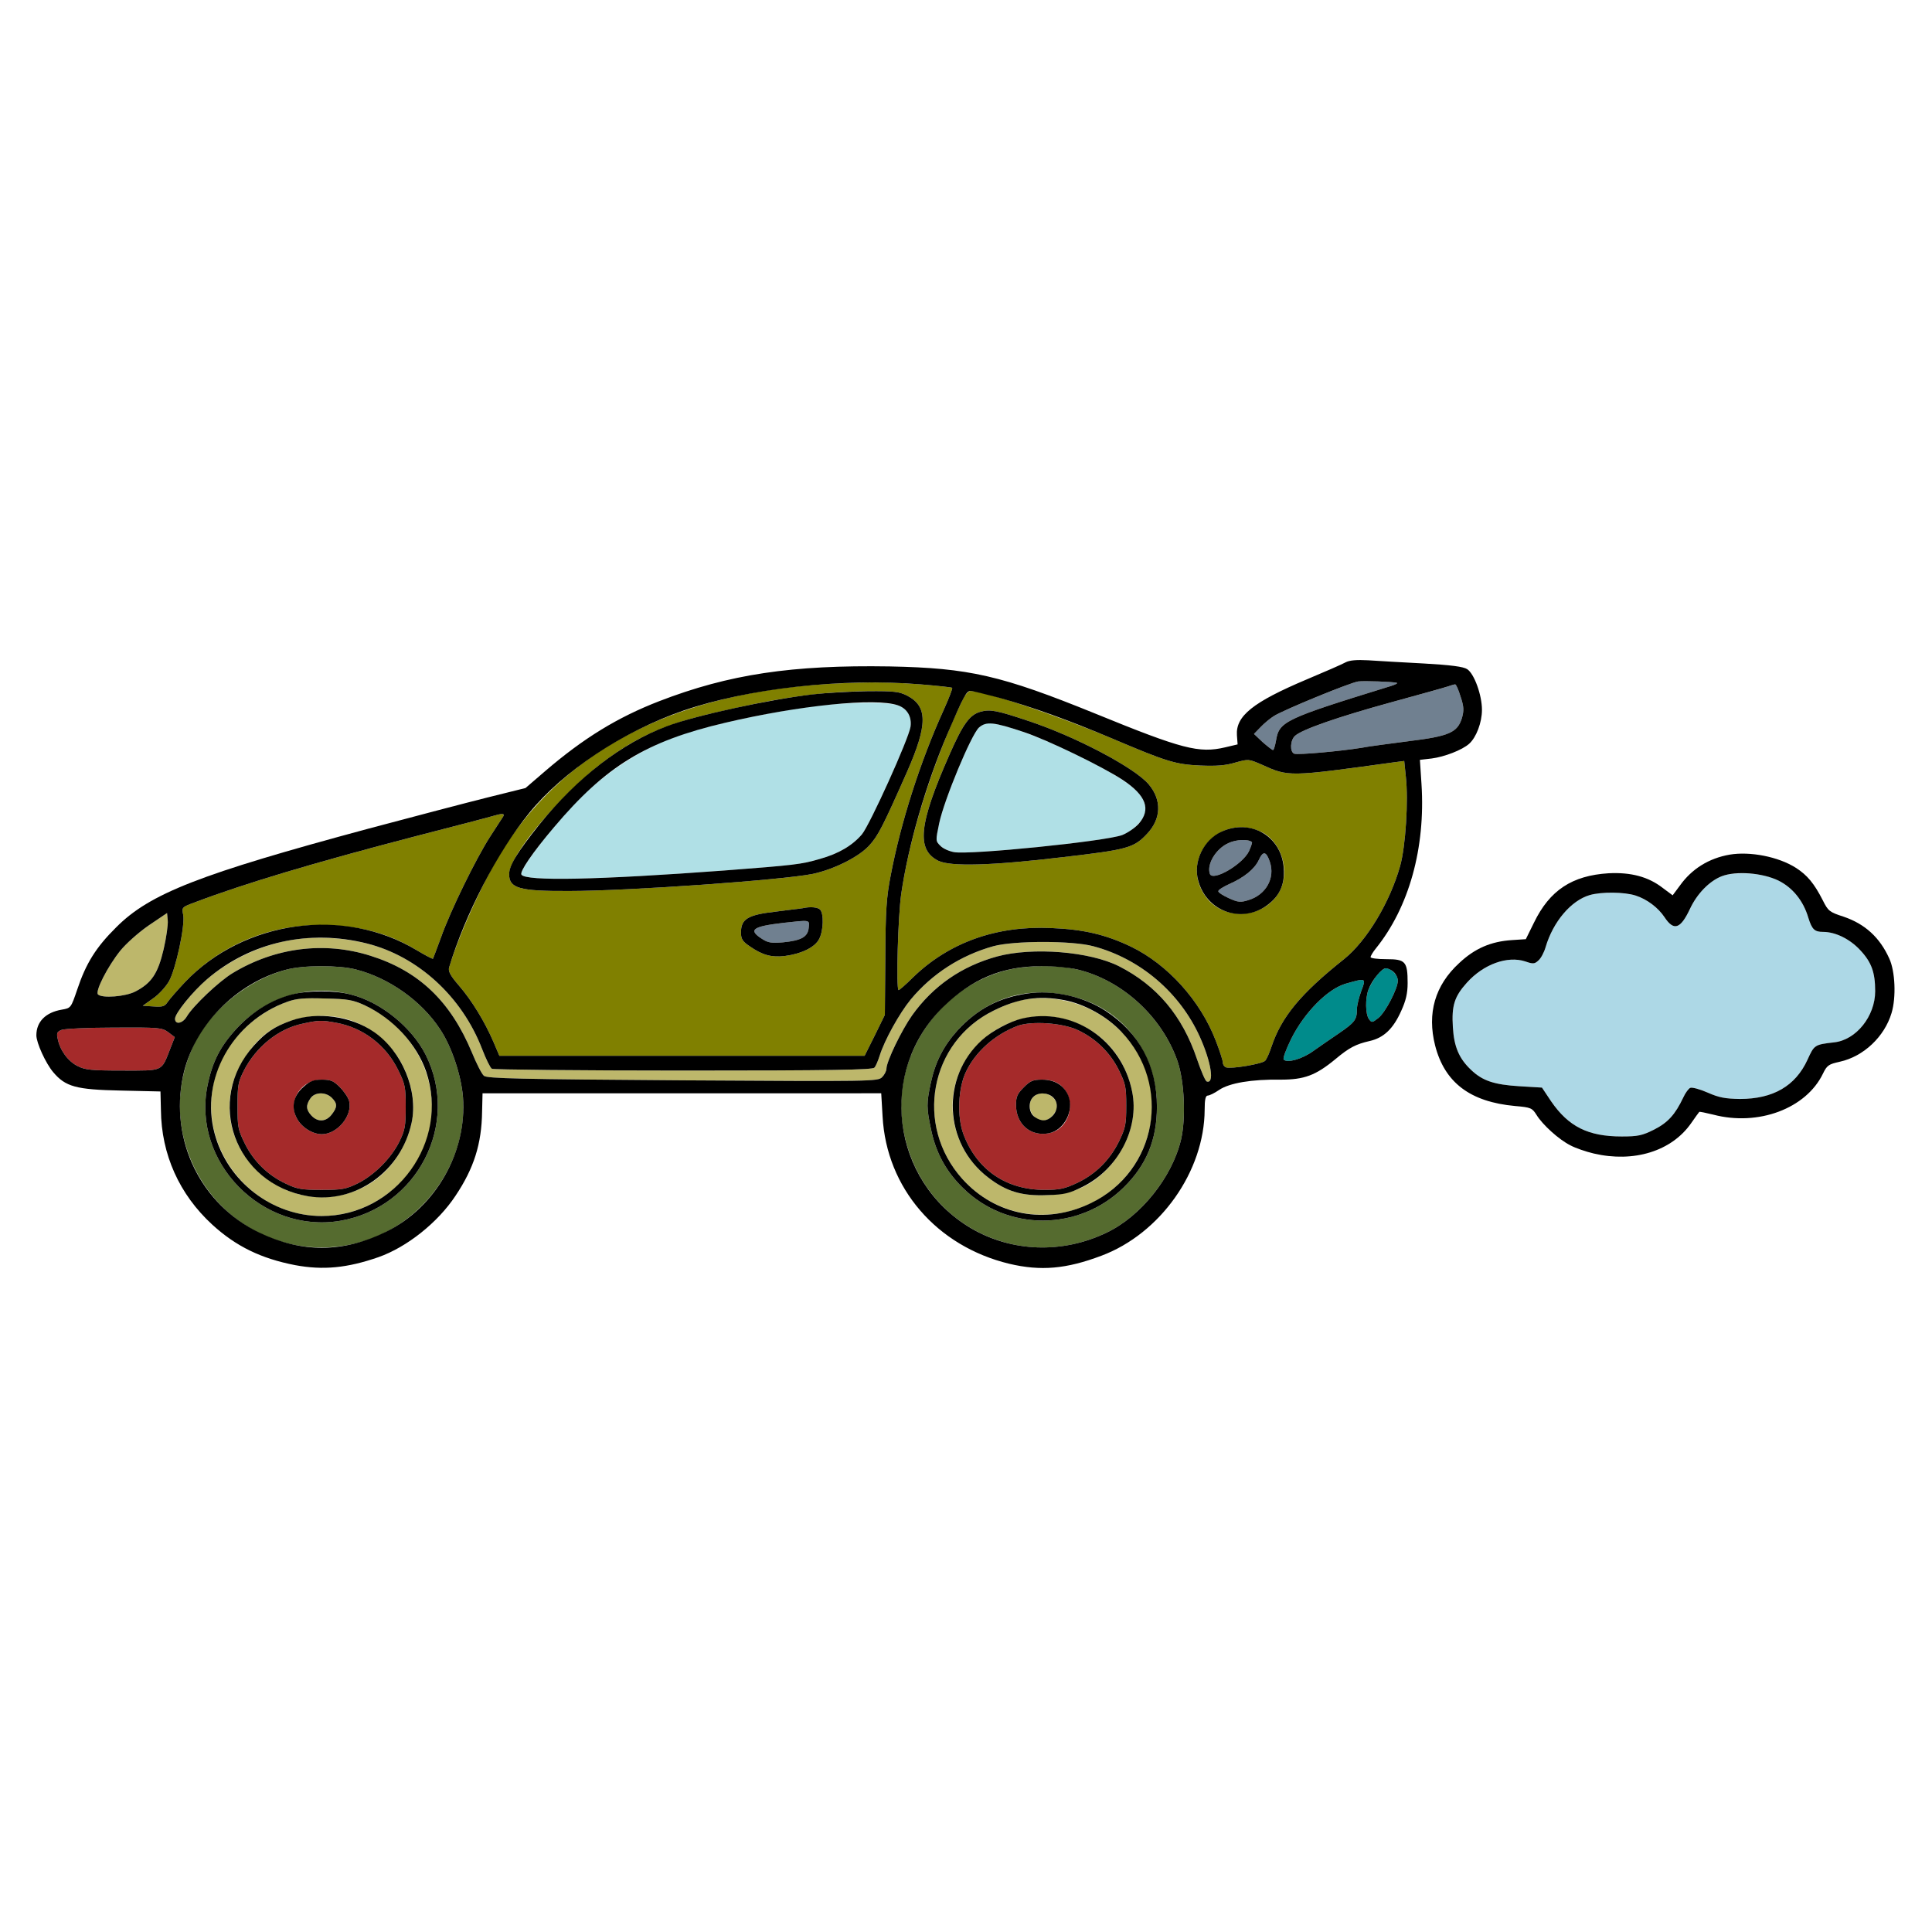 <?xml version="1.0" encoding="utf-8"?>
<!-- Generator: Adobe Illustrator 21.0.0, SVG Export Plug-In . SVG Version: 6.00 Build 0)  -->
<svg version="1.1" baseProfile="tiny"
	 id="svg56" inkscape:version="0.92.2 5c3e80d, 2017-08-06" sodipodi:docname="21.svg" xmlns:cc="http://creativecommons.org/ns#" xmlns:dc="http://purl.org/dc/elements/1.1/" xmlns:inkscape="http://www.inkscape.org/namespaces/inkscape" xmlns:rdf="http://www.w3.org/1999/02/22-rdf-syntax-ns#" xmlns:sodipodi="http://sodipodi.sourceforge.net/DTD/sodipodi-0.dtd" xmlns:svg="http://www.w3.org/2000/svg"
	 xmlns="http://www.w3.org/2000/svg" xmlns:xlink="http://www.w3.org/1999/xlink" x="0px" y="0px" viewBox="0 0 850 850"
	 xml:space="preserve">
<sodipodi:namedview  bordercolor="#666666" borderopacity="1" gridtolerance="10" guidetolerance="10" id="namedview58" inkscape:current-layer="svg56" inkscape:cx="835.32556" inkscape:cy="415.30054" inkscape:pageopacity="0" inkscape:pageshadow="2" inkscape:window-height="978" inkscape:window-maximized="1" inkscape:window-width="1920" inkscape:window-x="0" inkscape:window-y="1" inkscape:zoom="0.41647059" objecttolerance="10" pagecolor="#ffffff" showgrid="false">
	</sodipodi:namedview>
<g id="g54" transform="translate(0,0) scale(1,1)">
	<path id="path4" fill="none" d="M0,0h425h425v425v425H425H0V425V0z M602,290.5c-5.2-0.3-8.3,0-10,0.9c-1.4,0.8-9.2,4.2-17.3,7.6
		c-23.4,9.9-31.1,16-30.5,24.5l0.3,4l-5.5,1.3c-11.5,2.7-18.8,0.8-57-14.8c-41.6-16.9-55.6-20.1-90.6-20.8
		c-42.9-0.7-70.6,3.4-101.4,15.3c-18.3,7.1-33.2,16.2-50.2,30.8l-8.6,7.4l-16.9,4.2c-9.2,2.3-32.8,8.5-52.3,13.7
		c-74.2,20-96.1,28.5-110.9,43.4c-8.9,8.8-13.3,15.9-17.1,27.3c-2.8,8.2-2.8,8.2-6.8,8.9c-7.1,1.2-11.2,5.3-11.2,11.3
		c0,3.3,4.1,12.3,7.4,16.2c5.4,6.4,10,7.7,29.7,8.1l17.5,0.4l0.2,8.2c0.2,19.5,8.1,37.1,22.6,50.4c10.5,9.6,21.5,14.9,36.4,17.8
		c12.3,2.3,22.9,1.3,36.7-3.5c12.5-4.4,26.1-15.2,33.9-27c8.1-12.1,11.5-22.8,11.7-37l0.2-8.1H300h87.7l0.6,10.2
		c1.7,31.5,23.8,57.1,55.7,64.8c13.9,3.3,25.1,2.3,40.5-3.5c26-9.7,45.4-37.2,45.5-64.3c0-4.5,0.4-6.2,1.4-6.2c0.7,0,3-1.1,5-2.5
		c4.5-3,14.2-4.7,27.1-4.5c10.2,0,15.3-1.8,24-9c6.1-5.1,9-6.6,15.1-8c6.2-1.4,10.4-5.4,13.9-13.3c2-4.4,2.8-7.6,2.8-12.2
		c0-9.5-1-10.5-9.3-10.5c-3.9,0-7-0.4-7-0.9s1-2.2,2.3-3.8c14.6-18.1,21.9-44.2,20.1-72.3l-0.7-10.7l5.2-0.6
		c5.5-0.7,13.4-3.7,16.5-6.5s5.6-9.3,5.6-14.9c0-6.5-3.4-15.9-6.5-17.9c-1.7-1.1-7-1.8-19.2-2.5C617.1,291.4,606.1,290.8,602,290.5z
		 M739.1,389.6l-3.2,4.3l-4.3-3.2c-6.4-5-14.1-7-23.9-6.5c-16.1,1-25.9,7.5-32.8,21.7l-3.6,7.3l-6.1,0.4
		c-9.3,0.6-16.4,3.7-23.2,10.1c-10.7,9.8-14.2,22.1-10.6,36.3c4.2,16.3,15.4,24.8,35.2,26.6c7,0.6,7.5,0.9,9.4,3.9
		c2.7,4.4,9.9,10.9,14.9,13.4c2.2,1.2,6.9,2.8,10.3,3.6c17.6,4.1,34.2-1,42.8-13.3c1.8-2.6,3.4-4.8,3.6-5c0.1-0.2,2.9,0.4,6.2,1.2
		c19.8,5.2,40.8-2.7,48.2-18c1.8-3.7,2.5-4.2,7.5-5.3c10.4-2.3,19.6-11,22.7-21.4c2.1-6.9,1.6-18.4-1-24
		c-4.2-9.3-10.7-15.2-20.1-18.4c-6.2-2-6.8-2.5-9.1-7.1c-5.4-10.6-11.5-15.9-21.5-18.7C763,372.7,748,377.1,739.1,389.6z"/>
	<path id="path6" fill="#708090" d="M614.5,300.4c0.6,0.2-0.6,0.8-2.5,1.4c-47,14.5-49.2,15.6-50.6,24c-0.4,2.3-1,4.2-1.3,4.2
		c-0.4,0-2.4-1.6-4.6-3.5l-3.8-3.6l2.9-3c1.6-1.7,4.3-3.9,5.9-4.9c4.5-2.8,33.8-14.8,37.1-15.2C600.4,299.5,612.4,299.9,614.5,300.4
		z"/>
	<path id="path8" fill="#808000" d="M405.1,301.1c7.4,0.6,13.6,1.3,13.8,1.5c0.3,0.2-1.4,4.6-3.7,9.7
		c-10.4,22.9-18.9,49.6-23.3,72.7c-1.9,9.7-2.3,15.4-2.4,36.5l-0.2,25l-4.4,9l-4.5,9H300h-80.3l-2.6-6.1
		c-3.8-8.8-9.4-18.1-15.2-24.8c-3.8-4.4-4.8-6.3-4.3-8c4.6-15.3,16.2-40.5,24.4-53.1c29-44.4,78-68.5,146-71.8
		C383.3,300,392.5,300.1,405.1,301.1z M381.8,304.1c-21.3,0.2-39.2,2.8-69.3,9.9c-20.4,4.9-32.1,10.1-46.5,20.8
		c-18.8,14-42,41.5-42,49.8c0,6.2,4.4,7.5,26.3,7.4c26.3,0,93.6-4.8,107.2-7.5c9.4-2,20.4-7.5,25-12.6c3.8-4.2,5.8-8,16.6-32.4
		c9.1-20.7,9.1-28.8-0.1-33.5C395.6,304.3,393.3,304,381.8,304.1z M353,399.6c-0.8,0.1-6.2,0.8-11.9,1.5
		c-12.1,1.4-15.1,3.2-15.1,9.2c0,2.8,0.7,3.9,3.8,6c5.6,3.9,9.6,5,15.5,4.3c7.5-1,13.3-3.9,15.1-7.5c1.9-3.6,2.1-11.2,0.4-12.9
		C359.7,399.1,356.5,398.8,353,399.6z"/>
	<path id="path10" fill="#B0E0E6" d="M395,310.3c4.1,1.4,6.2,5,5.6,9.4c-0.8,5.4-17.9,43.2-21.4,47.4c-4.3,5-10.3,8.5-18.5,10.8
		c-8.2,2.4-10.9,2.7-42.2,5.1c-55.2,4.1-87.3,4.8-89.1,1.8c-1.3-2.1,16.4-24.7,28.2-35.9c12-11.3,26.9-20.5,41.7-25.5
		c14.6-5,46.6-11.6,64.2-13.3C376.7,308.9,391,308.9,395,310.3z"/>
	<path id="path12" fill="#708090" d="M355.8,408.2c-0.4,4-3.2,5.6-11.4,6.4c-4.9,0.4-6.5,0.2-9.1-1.5c-6.3-4-4.3-5.5,9.5-7.1
		C356.6,404.7,356.2,404.6,355.8,408.2z"/>
	<path id="path14" fill="#708090" d="M640.2,301.1c0.4-0.1,1.5,2.4,2.4,5.4c1.5,4.5,1.5,6.1,0.6,9.4c-2,6.4-5.6,8-23.5,10.2
		c-8.4,1.1-17.7,2.3-20.7,2.9c-9.2,1.5-28,3.2-29.6,2.6c-2-0.8-1.8-6,0.4-7.9c3.1-2.8,18.9-8.3,42.2-14.7c12.4-3.4,23.6-6.5,25-7
		C638.4,301.5,639.8,301.1,640.2,301.1z"/>
	<path id="path16" fill="#808000" d="M427,304c6.2,0,38.3,10.8,62.5,21c23.8,10.1,27.6,11.3,38.6,11.8c7.1,0.3,11.1,0,15.4-1.3
		c5.8-1.6,5.8-1.6,11.6,0.9c11.9,5.4,11.7,5.4,58.1-1l4.6-0.6l0.7,6.8c1.2,10.7-0.1,30.8-2.5,39.4c-4.5,16-14.7,33-24.7,41
		c-19.1,15.2-27.5,25.4-31.9,38.5c-0.9,2.7-2.1,5.5-2.8,6.2c-1.3,1.4-15,3.7-17.2,2.9c-0.8-0.3-1.4-1.2-1.4-2.1s-1.4-5.2-3.1-9.6
		c-6.8-17.7-21.2-33.6-37.3-41.4c-11.1-5.3-20.7-7.6-35.1-8.2c-24.1-1.1-44.9,6.3-60.8,21.7c-3.3,3.3-6.2,5.8-6.4,5.6
		c-1.1-1.1-0.2-32.8,1.2-42.3c3.7-25.7,14.2-58.9,27.1-85.6C424.6,305.7,426.1,304,427,304z M431.5,313.1
		c-4.9,1.3-7.9,5.5-13.9,19.2c-13.4,30.4-14.5,41.5-4.8,46.4c5.4,2.6,23,2.2,54.9-1.6c28.3-3.3,31.1-4,37-10.3
		c6.2-6.6,6.5-14.8,0.7-21.7c-6.1-7.3-32.3-21.1-52.9-27.9C438.5,312.5,435.6,312,431.5,313.1z M530.7,394.8
		c8.1,10.8,26.2,9.2,32.4-2.9c4.6-9.1,0.5-21.9-8.4-26C535.9,357.4,518.3,378.5,530.7,394.8z"/>
	<path id="path18" fill="#B0E0E6" d="M437.4,318.4c7.5,1.2,22,6.7,36.1,13.6c23,11.3,30.5,17.2,30.5,24.2c0,3.7-5.1,9.3-10.3,11.2
		c-7.7,2.8-67,8.8-74,7.5c-2.2-0.4-4.9-1.6-6-2.8c-2.1-2.1-2.1-2.2-0.5-9.9c2.2-10.4,14.1-39,17.5-42.1
		C432.9,318.2,434,317.9,437.4,318.4z"/>
	<path id="path20" fill="#708090" d="M550.8,370.5c0.2,0.2-0.4,2-1.3,4c-2.8,5.8-15.8,13.4-17.2,10c-1.5-4.2,2.6-11.1,8.2-13.6
		C543.9,369.3,549.3,369.1,550.8,370.5z"/>
	<path id="path22" fill="#708090" d="M558.7,379.2c2.4,7.2-1.8,14.5-9.4,16.8c-3.5,1.1-4.6,1-8.6-0.8c-2.6-1.2-4.7-2.5-4.7-3.1
		s2.1-1.9,4.7-3.1c6.6-2.9,11.2-6.6,13.1-10.6C555.7,374.2,557.1,374.5,558.7,379.2z"/>
	<path id="path24" fill="#808000" d="M221.4,359.2c-0.5,0.7-3,4.7-5.7,8.8c-6.1,9.4-17.5,32.6-21.7,44.5c-1.8,4.9-3.4,9.1-3.5,9.3
		c-0.2,0.2-3.4-1.5-7.1-3.7c-12.7-7.7-25.9-11.1-42.7-11.1c-22.7,0-43.9,9-59.3,25.1c-3.3,3.5-6.7,7.4-7.6,8.7c-1.3,2-2.3,2.3-6.3,2
		l-4.7-0.3l4.5-3.2c2.5-1.7,5.6-5.1,7-7.5c3-5.2,7.2-24.6,6.3-29.3c-0.7-3.3-0.6-3.4,5.1-5.5c21.6-8.2,52.3-17.4,96.8-29
		c17.1-4.4,32.4-8.4,34-8.9C220.9,357.8,222.2,357.8,221.4,359.2z"/>
	<path id="path26" fill="#BDB76B" d="M73.5,401.7l0.3,3.2c0.2,1.8-0.6,7.5-1.8,12.7c-2.5,10.7-5.3,14.9-12.4,18.6
		c-4.4,2.3-14.7,3.1-16.5,1.3c-1.3-1.4,4.2-12.2,9.8-19.2c2.6-3.2,8.1-8.1,12.6-11.2L73.5,401.7z"/>
	<path id="path28" fill="#BDB76B" d="M161.5,415.1c22.4,5.7,41.7,23.3,50.6,46.4c1.7,4.4,3.6,8.3,4.3,8.7c0.6,0.4,38.5,0.8,84.2,0.8
		c65.3,0,83.4-0.3,84.1-1.3c0.6-0.6,1.6-3,2.3-5.2c2.1-6.8,8.7-18.7,13.7-24.8c9.4-11.3,22-19.4,36.3-23.4c9.1-2.5,34.8-2.5,44,0
		c20.7,5.5,38.1,20.4,46.9,39.9c5,11.1,6.5,20.8,3,19.6c-0.6-0.2-2.5-4.6-4.3-9.9c-6.4-19-17.6-32.3-34.3-40.8
		c-12.9-6.5-38-8.5-53.6-4.3c-15.6,4.3-28.1,12.9-37.4,25.9c-4.6,6.5-11.3,20.3-11.3,23.5c0,1-0.9,2.7-1.9,3.7
		c-1.9,1.9-4.2,1.9-87.8,1.4c-72-0.5-86.1-0.8-87.4-2c-0.9-0.7-3.3-5.4-5.3-10.3c-9.4-22.5-23.3-35.8-44.6-42.5
		c-20.2-6.4-41.9-3.7-60.6,7.6c-6,3.6-17.4,14.4-20.2,19.1c-1.8,3.1-5.2,3.8-5.2,1c0-2.4,7.7-11.9,14.1-17.4
		c11.2-9.5,25.9-16,40.2-17.7C140.7,411.9,151.6,412.7,161.5,415.1z"/>
	<path id="path30" fill="#556B2F" d="M156.5,426.5c14.6,3.7,28.9,13.8,37.1,26.3c5.1,7.6,9.3,20.2,10.1,29.9
		c2.3,30.1-19.3,58.6-49.2,64.8c-33.1,6.9-65.1-13.2-73.5-46.1c-3.6-14.1-2-28.8,4.6-42.4c7.3-14.8,23.7-28,40.4-32.4
		C133.3,424.6,149.1,424.6,156.5,426.5z M104.6,452c-7.5,8-11.1,14.8-13.3,25.6c-6.9,33.7,24.1,65.3,58.4,59.5
		c33.9-5.8,52.8-42.6,37.6-73c-6.1-12.1-19.7-23.2-32.8-26.5C136.4,432.8,117.6,438.3,104.6,452z"/>
	<path id="path32" fill="#BDB76B" d="M143,439.3c10.1,0.2,12.2,0.6,17.5,3c21.2,9.9,33.1,32.3,28.6,54
		c-4.7,22.3-24.9,38.7-47.6,38.7c-30.7,0-54.3-29.3-47.4-59c3.6-15.8,16.2-29.5,32.4-35.3C130.4,439.3,133.9,439,143,439.3z
		 M119.5,453c-7.8,4.8-15.2,15.6-17.5,25.2c-7.4,32.5,27.2,59.2,57.6,44.3c14-6.8,23.8-24.2,22-39.1c-1.9-16.2-12.3-29.3-27.3-34.5
		C143.6,445.2,129.4,446.9,119.5,453z"/>
	<path id="path34" fill="#A52A2A" d="M148.1,450c11.8,2.2,21.8,9.9,27.1,20.8c3,6.1,3.3,7.4,3.3,16.2c0,8.4-0.3,10.2-2.8,15.3
		c-3.7,7.4-11,14.7-18.4,18.4c-5.2,2.5-6.8,2.8-15.8,2.8c-8.7,0-10.7-0.3-15.7-2.7c-7.9-3.7-14.2-9.8-18.1-17.7
		c-3-6.1-3.2-7.3-3.2-16.6c0-9,0.3-10.5,2.8-15.5c5.4-10.5,15.2-18.4,25.7-20.6C140.1,448.8,141.6,448.8,148.1,450z M141.6,475
		c-8.9,0-14.9,8.9-11.2,16.6c1.9,4.1,6.9,7.4,11.2,7.4c6.8,0,13.6-8.2,12-14.6c-0.4-1.5-2.2-4.2-4.1-6.1
		C146.7,475.5,145.5,475,141.6,475z"/>
	<path id="path36" fill="#BDB76B" d="M146,483c2.5,2.5,2.5,4.1-0.1,7.4c-2.5,3.2-6.1,3.4-8.9,0.4c-2.4-2.6-2.5-4.6-0.4-7.6
		C138.5,480.4,143.3,480.3,146,483z"/>
	<path id="path38" fill="#556B2F" d="M473.9,426.5c19.8,4.7,37.4,20.8,44.2,40.5c3,8.9,3.7,24.9,1.5,34.4
		c-3.9,16.5-17.6,33.7-32.7,40.9c-39.4,18.9-84-4.9-89.9-48c-4-29.3,15.1-58.4,43.8-66.9C450.1,424.6,464.3,424.3,473.9,426.5z
		 M421.3,453.3c-6.2,6.9-9.8,13.9-11.8,23.2c-1.9,8.9-1.9,10.9,0.1,20.3c2.1,10.2,6.5,18.4,13.9,25.7c19.5,19.4,51.2,19.3,70.9-0.1
		c10-9.8,14.6-21,14.6-35.5c0-22.7-13.9-41.8-35-47.9C453.8,433.2,435.1,438.2,421.3,453.3z"/>
	<path id="path40" fill="#BDB76B" d="M506.2,494.2c-6.8,39.6-56.1,54.1-82.8,24.5c-21.2-23.6-14.4-60.3,13.8-74.1
		c4-2,9.3-4,11.8-4.5C481.9,433.7,511.7,461.9,506.2,494.2z M420.6,475.9c-4.5,15.3,1.2,32.3,14.1,42.1c8,6.2,14.9,8.3,26.1,7.8
		c11.3-0.4,19.6-4.2,27-12.2c8.7-9.6,12.6-22,10.3-33.3c-3.2-16-14.1-27.8-29.6-31.9C448.3,443,426.6,455.5,420.6,475.9z"/>
	<path id="path42" fill="#A52A2A" d="M474.2,453.2c7.9,3.7,14.2,9.8,18.1,17.7c2.9,5.9,3.2,7.4,3.2,15.6c0,8-0.3,9.7-3.1,15.5
		c-4,8.2-10.1,14.4-18.4,18.4c-5.6,2.6-7.6,3.1-14.5,3.1c-16.8,0-29.7-8.8-35.6-24.4c-2.9-7.7-2.4-20.4,1.1-27.6
		c4.3-9,12.8-16.4,22.8-20.2C454,449.1,467.4,450,474.2,453.2z M458.5,475c-4,0-5.2,0.5-8.1,3.4c-2.8,2.8-3.4,4.1-3.4,7.7
		c0,8.5,6.4,14,14.4,12.5c9.8-1.8,12.7-15.8,4.6-21.6C464.1,475.7,461.6,475,458.5,475z"/>
	<path id="path44" fill="#BDB76B" d="M465,486.7c0,2.7-3.3,6.3-5.8,6.3c-5.2,0-8.2-6.8-4.6-10.4C458,479.1,465,481.8,465,486.7z"/>
	<path id="path46" fill="#008B8B" d="M609.7,426c2.4,0,5.3,3,5.3,5.4c0,3.5-5.5,14.1-8.6,16.5c-2.7,2.1-2.9,2.1-4.1,0.5
		c-1.6-2.2-1.7-9.2-0.2-13.1c0.6-1.5,2.2-4.3,3.5-6C607,427.5,608.8,426,609.7,426z"/>
	<path id="path48" fill="#008B8B" d="M598.9,436c-1,2.8-1.9,6.3-1.9,7.9c0,4.7-0.9,5.9-7.9,10.7c-3.6,2.4-8.7,6-11.3,7.8
		c-4.8,3.5-11.4,5.4-13,3.8c-0.5-0.5,0.9-4.3,3.3-9.2c5.8-11.6,16-21.9,23.9-24.2C601.1,430.2,601.1,430.2,598.9,436z"/>
	<path id="path50" fill="#A52A2A" d="M50.3,452.1c19.7-0.1,20.9,0,23.7,2l2.9,2.2l-2,5.1c-4,10.2-2.8,9.6-21,9.6
		c-13.9,0-16.5-0.3-19.8-2c-4.2-2.1-7.7-6.9-8.7-11.9c-0.6-2.6-0.3-3.2,1.7-4C28.4,452.6,38.9,452.1,50.3,452.1z"/>
	<path id="path52" fill="#ADD8E6" d="M769.1,384.3c13.9,0.6,22.8,7.2,26.5,19.5c1.6,5.1,2.7,6.2,6.5,6.2c5.4,0,11.7,3.1,16.2,7.9
		c5.1,5.4,6.7,9.9,6.7,18.2c0,11-8.4,21.5-18.1,22.5c-8.6,1-8.7,1.1-11.7,7.7c-5.3,11.5-15.1,17.2-29.7,17.2
		c-6.5-0.1-9.2-0.6-14.2-2.8c-3.4-1.5-6.8-2.4-7.6-2.1c-0.7,0.2-2.2,2.2-3.1,4.2c-3.6,7.6-6.8,11.1-12.9,14.2c-5.2,2.6-7.1,3-14.2,3
		c-14.8,0-23.4-4.3-31.1-15.5l-4-6l-10-0.6c-11.1-0.7-16.2-2.4-21.2-7.2c-5.3-5-7.5-10.2-8-18.8c-0.6-9.5,0.7-13.5,6.2-19.6
		c7.3-8.1,17.8-11.9,25.7-9.3c3.4,1.2,4.1,1.1,5.7-0.4c1.1-0.9,2.5-3.5,3.2-5.9c3.3-11.2,11.2-20.5,19.4-22.9
		c5.2-1.5,15.2-1.4,20.2,0.2c5,1.6,9.9,5.3,12.7,9.5c4.1,6.2,7,5.3,11.2-3.6c3.1-6.7,8.6-12.3,14-14.4
		C760.2,384.5,764,384.1,769.1,384.3z"/>
	<path d="M602,290.5c4.1,0.3,15.1,0.9,24.3,1.4c12.2,0.7,17.5,1.4,19.2,2.5c3.1,2,6.5,11.4,6.5,17.9c0,5.6-2.5,12.1-5.6,14.9
		s-11,5.8-16.5,6.5l-5.2,0.6l0.7,10.7c1.8,28.1-5.5,54.2-20.1,72.3c-1.3,1.6-2.3,3.3-2.3,3.8s3.1,0.9,7,0.9c8.3,0,9.3,1,9.3,10.5
		c0,4.6-0.8,7.8-2.8,12.2c-3.5,7.9-7.7,11.9-13.9,13.3c-6.1,1.4-9,2.9-15.1,8c-8.7,7.2-13.8,9-24,9c-12.9-0.2-22.6,1.5-27.1,4.5
		c-2,1.4-4.3,2.5-5,2.5c-1,0-1.4,1.7-1.4,6.2c-0.1,27.1-19.5,54.6-45.5,64.3c-15.4,5.8-26.6,6.8-40.5,3.5
		c-31.9-7.7-54-33.3-55.7-64.8l-0.6-10.2H300h-87.7l-0.2,8.1c-0.2,14.2-3.6,24.9-11.7,37c-7.8,11.8-21.4,22.6-33.9,27
		c-13.8,4.8-24.4,5.8-36.7,3.5c-14.9-2.9-25.9-8.2-36.4-17.8c-14.5-13.3-22.4-30.9-22.6-50.4l-0.2-8.2l-17.5-0.4
		c-19.7-0.4-24.3-1.7-29.7-8.1c-3.3-3.9-7.4-12.9-7.4-16.2c0-6,4.1-10.1,11.2-11.3c4-0.7,4-0.7,6.8-8.9c3.8-11.4,8.2-18.5,17.1-27.3
		c14.8-14.9,36.7-23.4,110.9-43.4c19.5-5.2,43.1-11.4,52.3-13.7l16.9-4.2l8.6-7.4c17-14.6,31.9-23.7,50.2-30.8
		c30.8-11.9,58.5-16,101.4-15.3c35,0.7,49,3.9,90.6,20.8c38.2,15.6,45.5,17.5,57,14.8l5.5-1.3l-0.3-4c-0.6-8.5,7.1-14.6,30.5-24.5
		c8.1-3.4,15.9-6.8,17.3-7.6C593.7,290.5,596.8,290.2,602,290.5z M597.6,299.8c-3.3,0.4-32.6,12.4-37.1,15.2c-1.6,1-4.3,3.2-5.9,4.9
		l-2.9,3l3.8,3.6c2.2,1.9,4.2,3.5,4.6,3.5c0.3,0,0.9-1.9,1.3-4.2c1.4-8.4,3.6-9.5,50.6-24c1.9-0.6,3.1-1.2,2.5-1.4
		C612.4,299.9,600.4,299.5,597.6,299.8z M300.5,312.7c-26.6,9.2-52.7,26.6-67.6,44.9c-14,17.1-28.3,44.8-35.3,68
		c-0.5,1.7,0.5,3.6,4.3,8c5.8,6.7,11.4,16,15.2,24.8l2.6,6.1H300h80.4l4.5-9l4.4-9l0.2-25c0.1-21.1,0.5-26.8,2.4-36.5
		c4.4-23.1,12.9-49.8,23.3-72.7c2.3-5.1,4-9.5,3.7-9.7c-0.2-0.2-6.4-0.9-13.8-1.5C370.6,298.2,328.9,302.9,300.5,312.7z
		 M640.2,301.1c-0.4,0-1.8,0.4-3.2,0.9c-1.4,0.5-12.6,3.6-25,7c-23.3,6.4-39.1,11.9-42.2,14.7c-2.2,1.9-2.4,7.1-0.4,7.9
		c1.6,0.6,20.4-1.1,29.6-2.6c3-0.6,12.3-1.8,20.7-2.9c17.9-2.2,21.5-3.8,23.5-10.2c0.9-3.3,0.9-4.9-0.6-9.4
		C641.7,303.5,640.6,301,640.2,301.1z M427,304c-1.8,0-3,2.2-10,18.5c-9.6,22.4-17.4,49.4-20.5,70.8c-1.4,9.5-2.3,41.2-1.2,42.3
		c0.2,0.2,3.1-2.3,6.4-5.6c15.9-15.4,36.7-22.8,60.8-21.7c14.4,0.6,24,2.9,35.1,8.2c16.1,7.8,30.5,23.7,37.3,41.4
		c1.7,4.4,3.1,8.7,3.1,9.6s0.6,1.8,1.4,2.1c2.2,0.8,15.9-1.5,17.2-2.9c0.7-0.7,1.9-3.5,2.8-6.2c4.4-13.1,12.8-23.3,31.9-38.5
		c10-8,20.2-25,24.7-41c2.4-8.6,3.7-28.7,2.5-39.4l-0.7-6.8l-4.6,0.6c-46.4,6.4-46.2,6.4-58.1,1c-5.8-2.5-5.8-2.5-11.6-0.9
		c-4.3,1.3-8.3,1.6-15.4,1.3c-11-0.5-14.8-1.7-38.6-11.8c-19.4-8.2-35.3-13.9-49.9-18C433.6,305.4,427.9,304,427,304z M216.5,359.1
		c-1.6,0.5-16.9,4.5-34,8.9c-44.5,11.6-75.2,20.8-96.8,29c-5.7,2.1-5.8,2.2-5.1,5.5c0.9,4.7-3.3,24.1-6.3,29.3
		c-1.4,2.4-4.5,5.8-7,7.5l-4.5,3.2l4.7,0.3c4,0.3,5,0,6.3-2c0.9-1.3,4.3-5.2,7.6-8.7c26-27.3,70-33.3,102-14
		c3.7,2.2,6.9,3.9,7.1,3.7c0.1-0.2,1.7-4.4,3.5-9.3c4.2-11.9,15.6-35.1,21.7-44.5c2.7-4.1,5.2-8.1,5.7-8.8
		C222.2,357.8,220.9,357.8,216.5,359.1z M73.8,404.9l-0.3-3.2l-8,5.4c-4.5,3.1-10,8-12.6,11.2c-5.6,7-11.1,17.8-9.8,19.2
		c1.8,1.8,12.1,1,16.5-1.3c7.1-3.7,9.9-7.9,12.4-18.6C73.2,412.4,74,406.7,73.8,404.9z M91.1,430.8c-6.4,5.5-14.1,15-14.1,17.4
		c0,2.8,3.4,2.1,5.2-1c2.8-4.7,14.2-15.5,20.2-19.1c18.7-11.3,40.4-14,60.6-7.6c21.3,6.7,35.2,20,44.6,42.5c2,4.9,4.4,9.6,5.3,10.3
		c1.3,1.2,15.4,1.5,87.4,2c83.6,0.5,85.9,0.5,87.8-1.4c1-1,1.9-2.7,1.9-3.7c0-3.2,6.7-17,11.3-23.5c9.3-13,21.8-21.6,37.4-25.9
		c15.6-4.2,40.7-2.2,53.6,4.3c16.7,8.5,27.9,21.8,34.3,40.8c1.8,5.3,3.7,9.7,4.3,9.9c3.5,1.2,2-8.5-3-19.6
		c-8.8-19.5-26.2-34.4-46.9-39.9c-9.2-2.5-34.9-2.5-44,0c-14.3,4-26.9,12.1-36.3,23.4c-5,6.1-11.6,18-13.7,24.8
		c-0.7,2.2-1.7,4.6-2.3,5.2c-0.7,1-18.8,1.3-84.1,1.3c-45.7,0-83.6-0.4-84.2-0.8c-0.7-0.4-2.6-4.3-4.3-8.7
		c-8.9-23.1-28.2-40.7-50.6-46.4C135.9,408.7,110.3,414.4,91.1,430.8z M126,426.6c-22.3,5.8-40.9,25-45.5,46.9
		c-5.9,28.2,7.9,56.5,33.6,68.8c18.8,9,36.9,8.9,55.8-0.4c21.8-10.7,35.6-35,33.8-59.2c-0.8-9.7-5-22.3-10.1-29.9
		c-8.2-12.5-22.5-22.6-37.1-26.3C149.1,424.6,133.3,424.6,126,426.6z M458,425.1c-17.1,0-30.4,5.6-43,17.9
		c-29,28.3-22.9,76.5,12.1,97.3c18,10.6,40.3,11.4,59.8,2c15.1-7.2,28.8-24.4,32.7-40.9c2.2-9.5,1.5-25.5-1.5-34.4
		c-6.8-19.7-24.4-35.8-44.2-40.5C470.4,425.7,463.2,425,458,425.1z M609.7,426c-1.8,0-6,5.1-7.6,9.3c-1.5,3.9-1.4,10.9,0.2,13.1
		c1.2,1.6,1.4,1.6,4.1-0.5c3.1-2.4,8.6-13,8.6-16.5c0-1.1-0.8-2.8-1.8-3.7C612.2,426.7,610.6,426,609.7,426z M592,432.8
		c-7.9,2.3-18.1,12.6-23.9,24.2c-2.4,4.9-3.8,8.7-3.3,9.2c1.6,1.6,8.2-0.3,13-3.8c2.6-1.8,7.7-5.4,11.3-7.8c7-4.8,7.9-6,7.9-10.7
		c0-1.6,0.9-5.1,1.9-7.9C601.1,430.2,601.1,430.2,592,432.8z M50.3,452.1c-11.4,0-21.9,0.5-23.2,1c-2,0.8-2.3,1.4-1.7,4
		c1,5,4.5,9.8,8.7,11.9c3.3,1.7,5.9,2,19.8,2c18.2,0,17,0.6,21-9.6l2-5.1l-2.9-2.2C71.2,452.1,70,452,50.3,452.1z"/>
	<path d="M381.8,304.1c11.5-0.1,13.8,0.2,17.2,1.9c9.2,4.7,9.2,12.8,0.1,33.5c-10.8,24.4-12.8,28.2-16.6,32.4
		c-4.6,5.1-15.6,10.6-25,12.6c-13.6,2.7-80.9,7.5-107.2,7.5c-21.9,0.1-26.3-1.2-26.3-7.4c0-3.9,3.7-9.8,13.5-22.1
		c16.6-20.5,36.1-35.6,55.9-43c12.4-4.7,45.2-11.8,64.1-14C363.6,304.8,374.5,304.2,381.8,304.1z M319,318
		c-34.7,8.1-52.6,19.1-75.3,46c-9.5,11.2-15.1,19.5-14.3,20.8c1.8,3,33.9,2.3,89.1-1.8c31.3-2.4,34-2.7,42.2-5.1
		c8.2-2.3,14.2-5.8,18.5-10.8c3.5-4.2,20.6-42,21.4-47.4c0.6-4.4-1.5-8-5.6-9.4C385.2,306.9,351.7,310.3,319,318z"/>
	<path d="M360.8,400.2c1.7,1.7,1.5,9.3-0.4,12.9c-1.8,3.6-7.6,6.5-15.1,7.5c-5.9,0.7-9.9-0.4-15.5-4.3c-3.1-2.1-3.8-3.2-3.8-6
		c0-6,3-7.8,15.1-9.2c5.7-0.7,11.1-1.4,11.9-1.5C356.5,398.8,359.7,399.1,360.8,400.2z M344.8,406c-13.8,1.6-15.8,3.1-9.5,7.1
		c2.6,1.7,4.2,1.9,9.1,1.5c8.2-0.8,11-2.4,11.4-6.4C356.2,404.6,356.6,404.7,344.8,406z"/>
	<path d="M452.5,317.2c20.6,6.8,46.8,20.6,52.9,27.9c5.8,6.9,5.5,15.1-0.7,21.7c-5.9,6.3-8.7,7-37,10.3c-31.9,3.8-49.5,4.2-54.9,1.6
		c-9.7-4.9-8.6-16,4.8-46.4c6-13.7,9-17.9,13.9-19.2C435.6,312,438.5,312.5,452.5,317.2z M430.7,320.1c-3.4,3.1-15.3,31.7-17.5,42.1
		c-1.6,7.7-1.6,7.8,0.5,9.9c1.1,1.2,3.8,2.4,6,2.8c7,1.3,66.3-4.7,74-7.5c2.3-0.9,5.6-3.1,7.3-5c5.5-6.3,3.3-12.4-7.1-19.3
		c-9-5.9-32.7-17.4-43.4-21C437.1,317.6,433.9,317.3,430.7,320.1z"/>
	<path d="M564.8,381.9c0.6,7.7-2.2,13.1-8.5,17.2c-11.3,7.1-25.8,1.3-29.2-11.9c-2.2-8.1,2.4-17.7,10.3-21.3
		C550.3,360,563.8,367.9,564.8,381.9z M540.5,370.9c-5.6,2.5-9.7,9.4-8.2,13.6c1.4,3.4,14.4-4.2,17.2-10c0.9-2,1.5-3.8,1.3-4
		C549.3,369.1,543.9,369.3,540.5,370.9z M553.8,378.4c-1.9,4-6.5,7.7-13.1,10.6c-2.6,1.2-4.7,2.5-4.7,3.1s2.1,1.9,4.7,3.1
		c4,1.8,5.1,1.9,8.6,0.8c7.6-2.3,11.8-9.6,9.4-16.8C557.1,374.5,555.7,374.2,553.8,378.4z"/>
	<path d="M154.5,437.6c13.1,3.3,26.7,14.4,32.8,26.5c15.2,30.4-3.7,67.2-37.6,73c-34.3,5.8-65.3-25.8-58.4-59.5
		c2.2-10.8,5.8-17.6,13.3-25.6c6.9-7.2,14.7-12,23.5-14.4C135.3,435.7,147.2,435.6,154.5,437.6z M143,439.3
		c-9.1-0.3-12.6,0-16.5,1.4c-24.4,8.7-38.5,34.1-32.1,57.9c5.6,21.2,25.3,36.4,47.1,36.4c32.7,0,56.4-32.7,46-63.5
		c-4.2-12.2-14.5-23.3-27-29.2C155.2,439.9,153.1,439.5,143,439.3z"/>
	<path d="M164.5,454c12.4,8.5,19.6,25.9,16.6,39.9c-4.6,21.6-24.9,35.9-45.6,32.4c-32.3-5.5-45.5-42.2-23.8-66.3
		c5.1-5.7,9.1-8.4,16.5-11C139.4,445,154.4,447,164.5,454z M133,450.4c-10.5,2.2-20.3,10.1-25.7,20.6c-2.5,5-2.8,6.5-2.8,15.5
		c0,9.3,0.2,10.5,3.2,16.6c3.9,7.9,10.2,14,18.1,17.7c5,2.4,7,2.7,15.7,2.7c9,0,10.6-0.3,15.8-2.8c7.4-3.7,14.7-11,18.4-18.4
		c2.5-5.1,2.8-6.9,2.8-15.3c0-8.8-0.3-10.1-3.3-16.2c-5.3-10.9-15.3-18.6-27.1-20.8C141.6,448.8,140.1,448.8,133,450.4z"/>
	<path d="M141.6,475c3.9,0,5.1,0.5,7.9,3.3c1.9,1.9,3.7,4.6,4.1,6.1c1.6,6.4-5.2,14.6-12,14.6c-4.3,0-9.3-3.3-11.2-7.4
		c-2.4-4.8-1.2-9.7,3.2-13.5C136.4,475.6,138,475,141.6,475z M136.6,483.2c-2.1,3-2,5,0.4,7.6c2.8,3,6.4,2.8,8.9-0.4
		c2.6-3.3,2.6-4.9,0.1-7.4C143.3,480.3,138.5,480.4,136.6,483.2z"/>
	<path d="M486.5,444.8c14.8,9.7,22.5,24.1,22.5,42.1c0,14.5-4.6,25.7-14.6,35.5c-19.7,19.4-51.4,19.5-70.9,0.1
		c-7.4-7.3-11.8-15.5-13.9-25.7c-2-9.4-2-11.4-0.1-20.3c2-9.3,5.6-16.3,11.8-23.2c8.6-9.3,18.1-14.4,30.7-16.2
		C463.2,435.4,476.8,438.4,486.5,444.8z M437.2,444.6c-28.2,13.8-35,50.5-13.8,74.1c14.5,16.1,36.7,20.3,56.6,10.6
		c29.1-14.1,35.8-51.9,13.3-75.4c-6.4-6.8-16.4-12.3-25.2-13.9C457,437.9,447.9,439.3,437.2,444.6z"/>
	<path d="M498.1,480.3c3.3,16.1-6.2,34.2-21.9,41.9c-5.7,2.8-7.9,3.4-15.4,3.6c-11.2,0.5-18.1-1.6-26.1-7.8
		c-19.6-15-20.8-44-2.7-60.4c4.5-4.1,12.3-8.2,17.7-9.5C471.8,442.9,493.6,457.4,498.1,480.3z M447.8,451.3
		c-10,3.8-18.5,11.2-22.8,20.2c-3.5,7.2-4,19.9-1.1,27.6c5.9,15.6,18.8,24.4,35.6,24.4c6.9,0,8.9-0.5,14.5-3.1
		c8.3-4,14.4-10.2,18.4-18.4c2.8-5.8,3.1-7.5,3.1-15.5c0-8.2-0.3-9.7-3.2-15.6c-3.9-7.9-10.2-14-18.1-17.7
		C467.4,450,454,449.1,447.8,451.3z"/>
	<path d="M458.5,475c5.5,0,9.6,2.5,11.5,7c2.7,6.6-1.8,15.3-8.6,16.6c-8,1.5-14.4-4-14.4-12.5c0-3.6,0.6-4.9,3.4-7.7
		C453.3,475.5,454.5,475,458.5,475z M454.6,482.6c-2.4,2.3-2,7,0.6,8.8c3,2.1,5.4,2,7.8-0.4c2.5-2.5,2.6-6.2,0.2-8.3
		C460.9,480.6,456.6,480.5,454.6,482.6z"/>
	<path d="M790.1,381.8c5,3.2,8.1,6.9,11.9,14.4c2.3,4.6,2.9,5.1,9.1,7.1c9.4,3.2,15.9,9.1,20.1,18.4c2.6,5.6,3.1,17.1,1,24
		c-3.1,10.4-12.3,19.1-22.7,21.4c-5,1.1-5.7,1.6-7.5,5.3c-7.4,15.3-28.4,23.2-48.2,18c-3.3-0.8-6.1-1.4-6.2-1.2
		c-0.2,0.2-1.8,2.4-3.6,5c-8.6,12.3-25.2,17.4-42.8,13.3c-3.4-0.8-8.1-2.4-10.3-3.6c-5-2.5-12.2-9-14.9-13.4c-1.9-3-2.4-3.3-9.4-3.9
		c-19.8-1.8-31-10.3-35.2-26.6c-3.6-14.2-0.1-26.5,10.6-36.3c6.8-6.4,13.9-9.5,23.2-10.1l6.1-0.4l3.6-7.3
		c6.9-14.2,16.7-20.7,32.8-21.7c9.8-0.5,17.5,1.5,23.9,6.5l4.3,3.2l3.2-4.3c5.2-7.3,12.7-12,21.9-13.6
		C770,374.5,782.4,376.9,790.1,381.8z M757.5,385.5c-5.4,2.1-10.9,7.7-14,14.4c-4.2,8.9-7.1,9.8-11.2,3.6c-2.8-4.2-7.7-7.9-12.7-9.5
		c-5-1.6-15-1.7-20.2-0.2c-8.2,2.4-16.1,11.7-19.4,22.9c-0.7,2.4-2.1,5-3.2,5.9c-1.6,1.5-2.3,1.6-5.7,0.4
		c-7.9-2.6-18.4,1.2-25.7,9.3c-5.5,6.1-6.8,10.1-6.2,19.6c0.5,8.6,2.7,13.8,8,18.8c5,4.8,10.1,6.5,21.2,7.2l10,0.6l4,6
		c7.7,11.2,16.3,15.5,31.1,15.5c7.1,0,9-0.4,14.2-3c6.1-3.1,9.3-6.6,12.9-14.2c0.9-2,2.4-4,3.1-4.2c0.8-0.3,4.2,0.6,7.6,2.1
		c5,2.2,7.7,2.7,14.2,2.8c14.6,0,24.4-5.7,29.7-17.2c3-6.6,3.1-6.7,11.7-7.7c9.7-1,18.1-11.5,18.1-22.5c0-8.3-1.6-12.8-6.7-18.2
		c-4.5-4.8-10.8-7.9-16.2-7.9c-3.8,0-4.9-1.1-6.5-6.2c-2.2-7.5-6.9-13.3-13.2-16.4C775.4,384,763.8,383.1,757.5,385.5z"/>
</g>
</svg>

